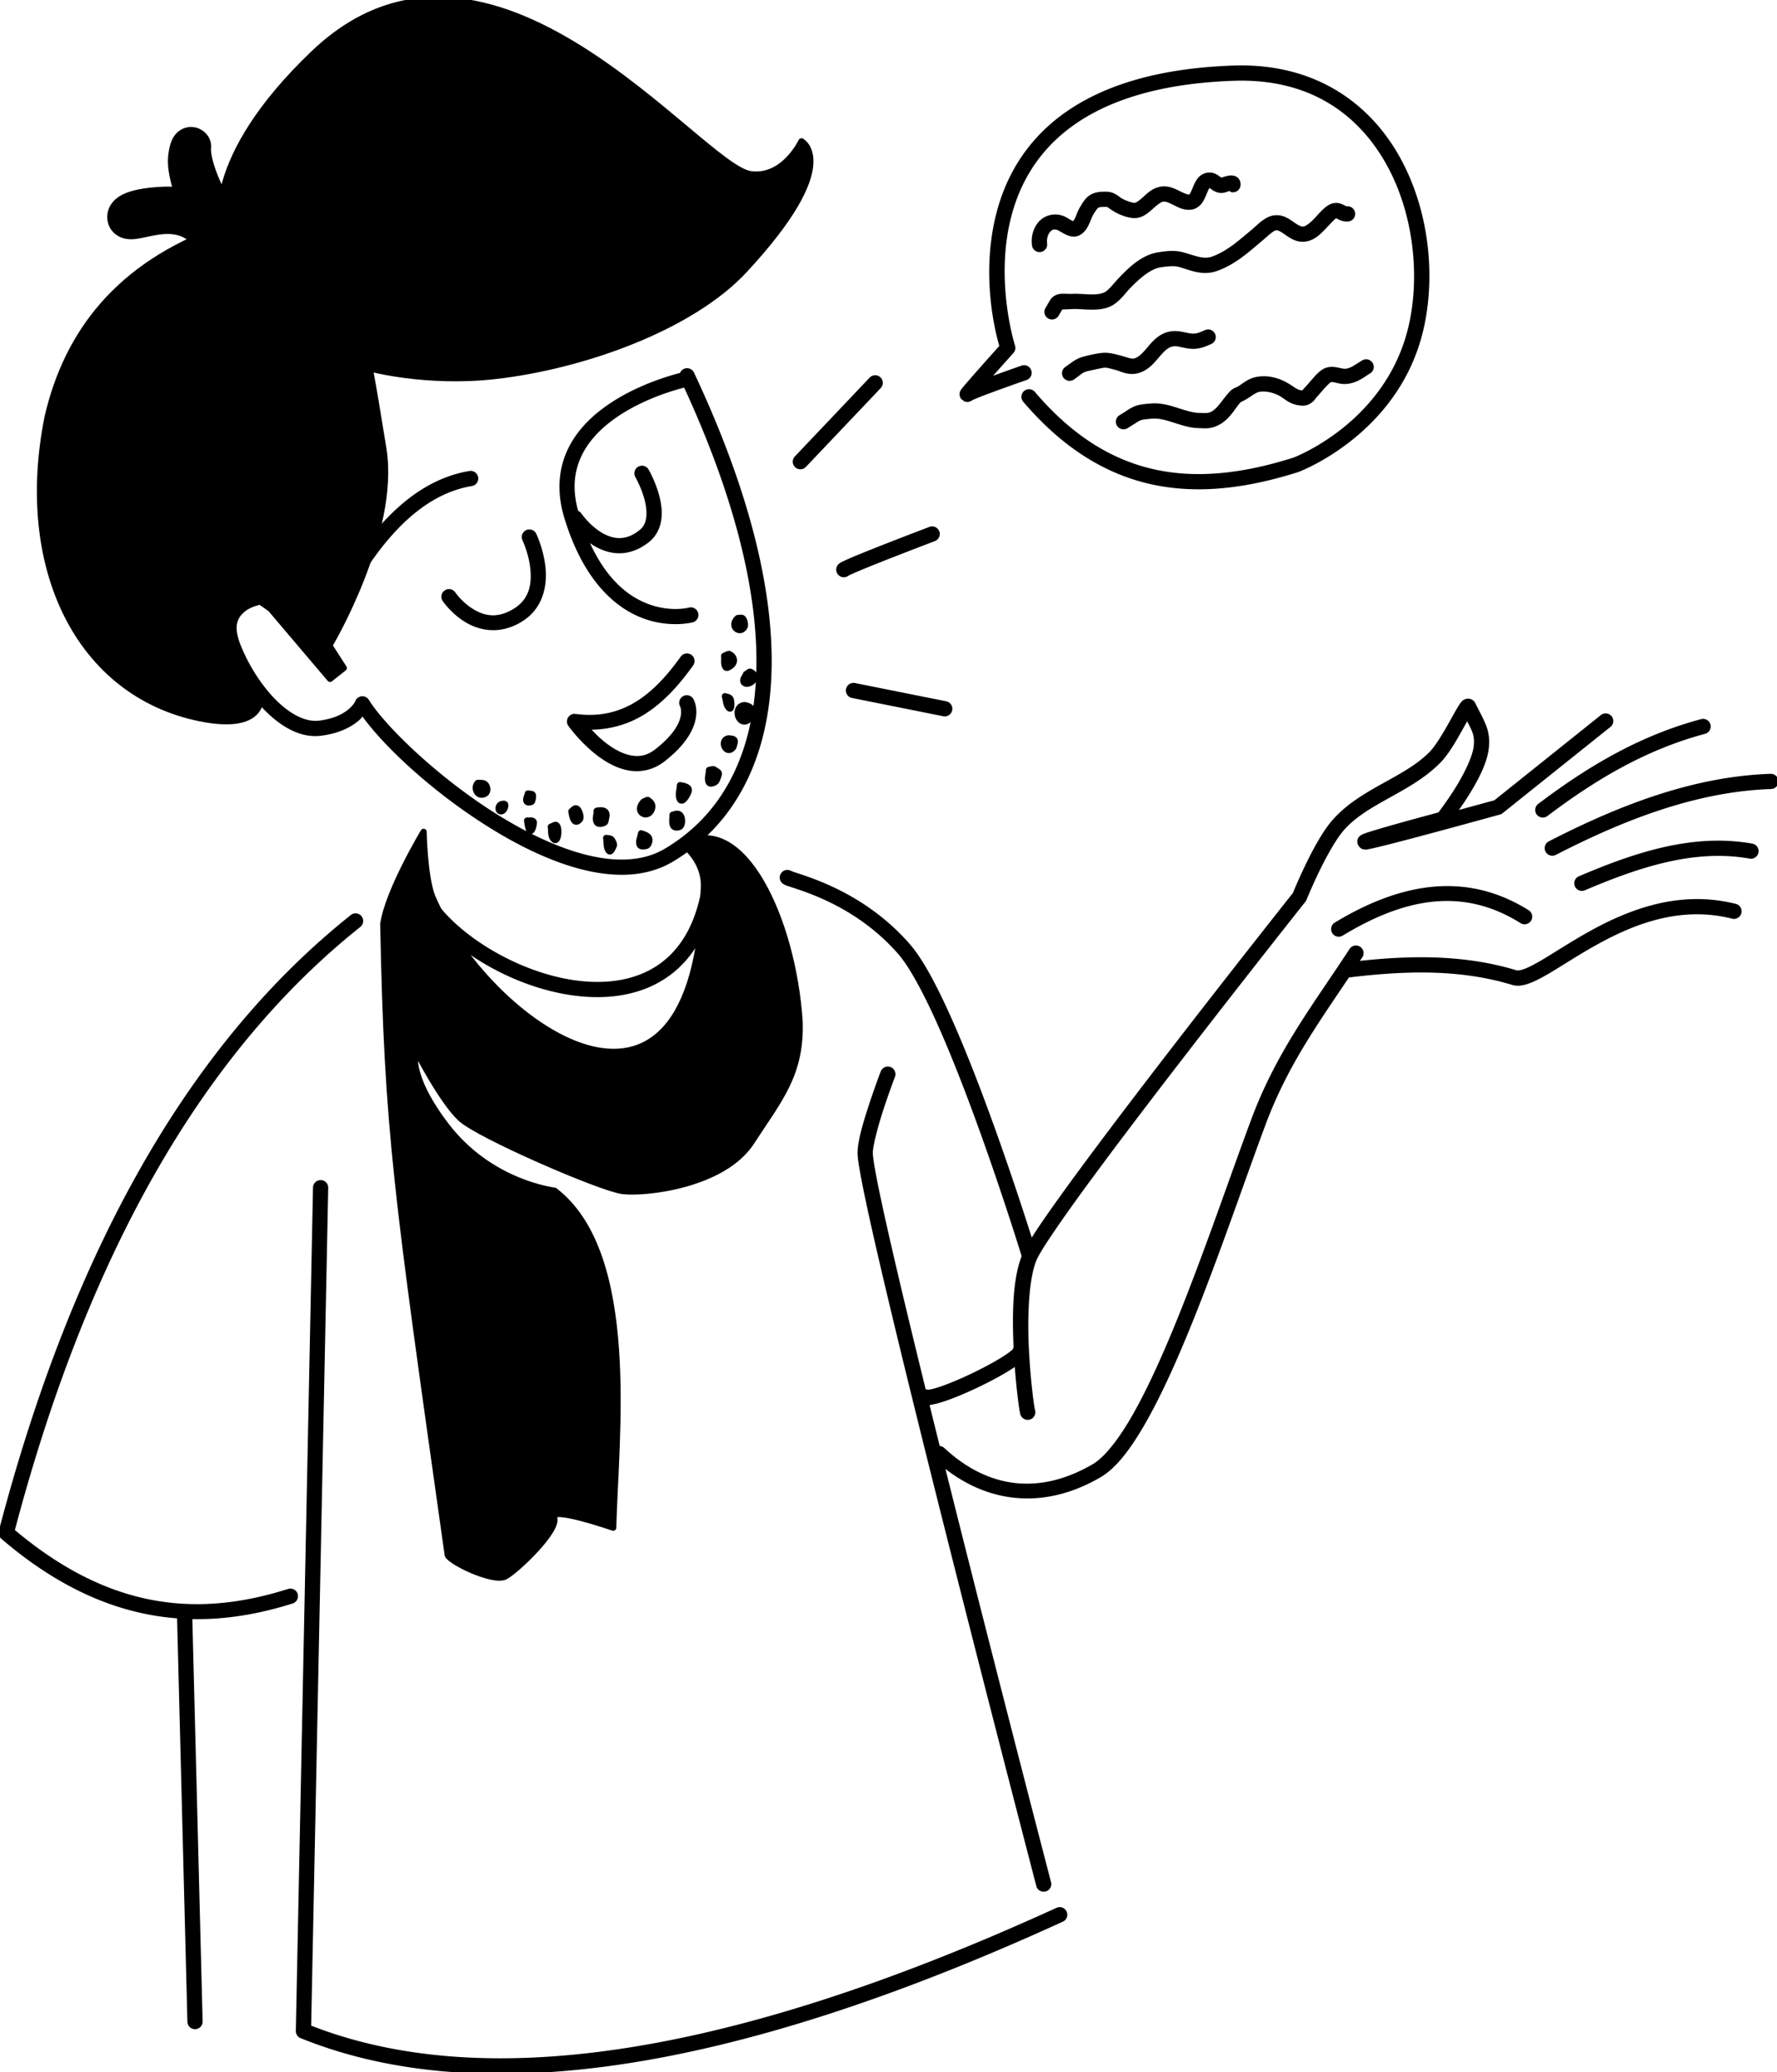 <?xml version="1.0" encoding="UTF-8" standalone="no"?>
<!-- Created with Inkscape (http://www.inkscape.org/) -->

<svg width="100%" height="100%"
    viewBox="0 0 610.746 712.245"
    version="1.1" id="svg5"
    xml:space="preserve"
    xmlns="http://www.w3.org/2000/svg"
    xmlns:svg="http://www.w3.org/2000/svg">
    <defs id="defs2" />
    <g id="layer1"
        transform="translate(-2808.511,-1379.476)">
        <g id="notion-explaining-content-creator"
            transform="matrix(2,0,0,2,2435.541,1176.486)"
            style="stroke-width:0.5">
            <title id="title94598">
                notion-explaining-content-creator
            </title>
            <path
                d="m 247.711,258.709 a 1.058,1.058 0 0 0 -0.779,0.223 c -27.12,21.602 -47.492,56.365 -60.412,105.711 a 1.058,1.058 0 0 0 0.334,1.07 c 17.427,14.999 34.037,16.103 49.855,11.09 a 1.058,1.058 0 0 0 0.689,-1.328 1.058,1.058 0 0 0 -1.328,-0.689 c -15.179,4.811 -30.546,3.899 -47.309,-10.271 12.852,-48.687 32.957,-82.792 59.49,-103.926 a 1.058,1.058 0 0 0 0.168,-1.488 1.058,1.058 0 0 0 -0.709,-0.391 z"
                id="path40670"
                stroke-width="0.5"
                stroke-linecap="round"
                stroke-linejoin="round"
                stroke="black" />
            <path
                d="m 241.602,304.539 a 1.058,1.058 0 0 0 -1.078,1.037 l -2.953,144.934 a 1.058,1.058 0 0 0 0.662,1.002 c 29.761,12.026 72.209,6.759 130.799,-20.014 a 1.058,1.058 0 0 0 0.521,-1.402 1.058,1.058 0 0 0 -1.402,-0.523 c -57.901,26.459 -99.56,31.542 -128.447,20.191 l 2.936,-144.145 a 1.058,1.058 0 0 0 -1.037,-1.08 z"
                id="path40672"
                stroke-width="0.5"
                stroke-linecap="round"
                stroke-linejoin="round"
                stroke="black" />
            <path
                d="m 339.436,285.1 a 1.058,1.058 0 0 0 -1.367,0.609 c 0,0 -0.976,2.545 -1.955,5.525 -0.979,2.981 -1.994,6.266 -2.006,8.373 -0.004,0.668 0.127,1.578 0.354,2.895 0.226,1.317 0.555,2.995 0.975,4.99 0.839,3.99 2.037,9.243 3.475,15.322 2.875,12.16 6.712,27.624 10.549,42.842 7.674,30.435 15.354,59.883 15.354,59.883 a 1.058,1.058 0 0 0 1.291,0.758 1.058,1.058 0 0 0 0.756,-1.291 c 0,0 -7.676,-29.443 -15.348,-59.867 -3.836,-15.212 -7.67,-30.67 -10.541,-42.811 -1.435,-6.07 -2.631,-11.312 -3.463,-15.271 -0.416,-1.98 -0.742,-3.64 -0.961,-4.914 -0.219,-1.274 -0.324,-2.206 -0.322,-2.523 0.007,-1.323 0.938,-4.801 1.898,-7.725 0.961,-2.924 1.922,-5.428 1.922,-5.428 a 1.058,1.058 0 0 0 -0.609,-1.367 z"
                id="path40674"
                stroke-width="0.5"
                stroke-linecap="round"
                stroke-linejoin="round"
                stroke="black" />
            <path
                d="m 304.107,165.117 a 1.058,1.058 0 0 0 -0.508,1.408 c 10.064,21.398 13.933,39.047 12.994,52.609 -0.939,13.562 -6.593,23.011 -15.738,28.426 -3.683,2.181 -8.289,2.365 -13.342,1.16 -5.053,-1.205 -10.493,-3.801 -15.637,-7.002 -10.287,-6.402 -19.448,-15.342 -22.215,-19.822 a 1.058,1.058 0 0 0 -1.889,0.18 c 0,0 -0.196,0.579 -1.111,1.391 -0.916,0.812 -2.509,1.762 -5.303,2.115 -2.481,0.314 -5.296,-1.219 -7.838,-3.836 -2.542,-2.616 -4.743,-6.231 -6.018,-9.568 -1.217,-3.184 -0.377,-4.62 0.67,-5.586 1.047,-0.965 2.426,-1.27 2.426,-1.27 a 1.058,1.058 0 0 0 0.828,-1.248 1.058,1.058 0 0 0 -1.246,-0.828 c 0,0 -1.888,0.357 -3.441,1.789 -1.554,1.433 -2.652,4.132 -1.213,7.898 1.381,3.614 3.686,7.415 6.477,10.287 2.791,2.872 6.137,4.902 9.621,4.461 3.17,-0.401 5.211,-1.542 6.439,-2.631 0.496,-0.439 0.415,-0.52 0.68,-0.896 3.676,5.232 12.142,13.22 22.014,19.363 5.275,3.283 10.882,5.978 16.266,7.262 5.384,1.283 10.607,1.151 14.91,-1.396 9.753,-5.774 15.796,-16.016 16.771,-30.102 0.975,-14.086 -3.024,-32.042 -13.189,-53.656 a 1.058,1.058 0 0 0 -1.408,-0.508 z"
                id="path40676"
                stroke-width="0.5"
                stroke-linecap="round"
                stroke-linejoin="round"
                stroke="black" />
            <path
                d="m 303.799,165.727 c -0.002,6.6e-4 -0.02,0.006 -0.043,0.012 -0.046,0.012 -0.121,0.031 -0.217,0.055 -0.191,0.048 -0.467,0.119 -0.814,0.215 -0.694,0.192 -1.671,0.484 -2.822,0.889 -2.303,0.809 -5.307,2.072 -8.166,3.934 -2.859,1.862 -5.591,4.33 -7.258,7.588 -1.667,3.258 -2.209,7.301 -0.77,12.025 3.25,10.664 8.627,15.261 13.258,17.027 4.631,1.767 8.508,0.723 8.508,0.723 a 1.058,1.058 0 0 0 0.742,-1.299 1.058,1.058 0 0 0 -1.299,-0.744 c 0,0 -3.181,0.876 -7.197,-0.656 -4.017,-1.532 -8.877,-5.454 -11.988,-15.666 -1.302,-4.271 -0.805,-7.642 0.631,-10.447 1.436,-2.805 3.871,-5.048 6.527,-6.777 2.656,-1.73 5.518,-2.94 7.713,-3.711 1.098,-0.386 2.028,-0.662 2.686,-0.844 0.329,-0.091 0.589,-0.159 0.77,-0.205 0.09,-0.023 0.16,-0.04 0.213,-0.053 0.026,-0.007 0.048,-0.011 0.072,-0.018 0.012,-0.003 0.024,-0.007 0.047,-0.014 0.011,-0.003 0.026,-0.008 0.053,-0.018 0.027,-0.01 0.201,-0.096 0.201,-0.096 a 1.058,1.058 0 0 0 0.352,-1.455 1.058,1.058 0 0 0 -1.453,-0.352 c -4e-4,2.5e-4 0.172,-0.085 0.197,-0.094 0.025,-0.009 0.035,-0.011 0.043,-0.014 0.015,-0.005 0.017,-0.006 0.016,-0.006 z"
                id="path40678"
                stroke-width="0.5"
                stroke-linecap="round"
                stroke-linejoin="round"
                stroke="black" />
            <path
                d="m 296.275,181.922 a 1.058,1.058 0 0 0 -0.381,1.447 c 0,0 1.038,1.795 1.594,3.918 0.278,1.062 0.422,2.188 0.297,3.15 -0.126,0.962 -0.473,1.735 -1.246,2.355 -1.41,1.13 -2.655,1.459 -3.816,1.412 -1.161,-0.047 -2.274,-0.507 -3.256,-1.145 -1.964,-1.274 -3.275,-3.172 -3.275,-3.172 a 1.058,1.058 0 0 0 -1.471,-0.279 1.058,1.058 0 0 0 -0.279,1.469 c 0,0 1.473,2.2 3.873,3.758 1.2,0.779 2.665,1.418 4.324,1.484 1.659,0.067 3.478,-0.477 5.225,-1.877 1.236,-0.991 1.844,-2.371 2.021,-3.732 0.178,-1.362 -0.027,-2.728 -0.35,-3.959 -0.645,-2.462 -1.812,-4.449 -1.812,-4.449 a 1.058,1.058 0 0 0 -1.447,-0.381 z"
                id="path40680"
                stroke-width="0.5"
                stroke-linecap="round"
                stroke-linejoin="round"
                stroke="black" />
            <path
                d="m 277.807,192.787 a 1.058,1.058 0 0 0 -0.809,0.045 1.058,1.058 0 0 0 -0.496,1.412 c 0,0 1.053,2.208 1.352,4.842 0.298,2.633 -0.078,5.43 -2.887,7.191 -3.096,1.941 -5.495,1.227 -7.391,0.043 -1.896,-1.184 -3.055,-2.875 -3.055,-2.875 a 1.058,1.058 0 0 0 -1.471,-0.283 1.058,1.058 0 0 0 -0.283,1.471 c 0,0 1.355,2.025 3.688,3.482 2.333,1.457 5.878,2.312 9.637,-0.045 3.622,-2.271 4.209,-6.17 3.863,-9.223 -0.346,-3.053 -1.545,-5.521 -1.545,-5.521 a 1.058,1.058 0 0 0 -0.604,-0.539 z"
                id="path40682"
                stroke-width="0.5"
                stroke-linecap="round"
                stroke-linejoin="round"
                stroke="black" />
            <path
                d="m 304.361,214.049 a 1.058,1.058 0 0 0 -0.688,0.428 c -2.336,3.266 -4.865,6.041 -7.809,7.84 -2.944,1.799 -6.291,2.666 -10.504,2.111 a 1.058,1.058 0 0 0 -1,1.664 c 0,0 2.039,2.885 5.029,5.123 1.495,1.119 3.246,2.101 5.182,2.439 1.936,0.339 4.073,-0.039 5.986,-1.535 3.524,-2.755 4.867,-5.232 5.23,-7.125 0.182,-0.946 0.116,-1.73 -0.01,-2.287 -0.126,-0.557 -0.352,-0.965 -0.352,-0.965 a 1.058,1.058 0 0 0 -1.447,-0.381 1.058,1.058 0 0 0 -0.381,1.447 c 0,0 0.045,0.058 0.113,0.363 0.069,0.305 0.122,0.78 -0.002,1.424 -0.247,1.288 -1.209,3.316 -4.457,5.855 -1.473,1.152 -2.864,1.371 -4.316,1.117 -1.452,-0.254 -2.95,-1.054 -4.279,-2.049 -1.24,-0.928 -2.265,-1.984 -3.062,-2.867 3.563,0.025 6.686,-0.887 9.373,-2.529 3.306,-2.02 6,-5.023 8.426,-8.414 a 1.058,1.058 0 0 0 -0.244,-1.477 1.058,1.058 0 0 0 -0.789,-0.184 z"
                id="path40684"
                stroke-width="0.5"
                stroke-linecap="round"
                stroke-linejoin="round"
                stroke="black" />
            <path
                d="m 267.195,182.68 c -7.476,1.237 -13.95,6.59 -19.598,15.07 a 1.058,1.058 0 0 0 0.293,1.467 1.058,1.058 0 0 0 1.469,-0.293 c 5.463,-8.202 11.483,-13.046 18.182,-14.154 a 1.058,1.058 0 0 0 0.871,-1.219 1.058,1.058 0 0 0 -1.217,-0.871 z"
                id="path40686"
                stroke-width="0.5"
                stroke-linecap="round"
                stroke-linejoin="round"
                stroke="black" />
            <path
                d="m 232.994,206.125 10.21,12.036 2.36,-1.868 -2.483,-3.858 c 0,0 11.595,-19.445 9.286,-33.821 -2.309,-14.376 -2.391,-13.822 -2.391,-13.822 0,0 9.691,2.668 21.589,1.323 14.979,-1.693 33.634,-8.291 42.851,-18.218 17.065,-18.379 9.793,-22.121 9.793,-22.121 0,0 -3.024,6.451 -8.756,5.642 -8.752,-1.236 -44.789,-49.588 -75.019,-20.779 -19.229,18.326 -15.852,30.032 -15.851,30.037 -17.878,6.403 -26.564,18.158 -29.894,32.384 -5.284,26.115 5.449,47.673 26.186,51.87 11.587,2.345 10.374,-4.074 10.374,-4.074 l -5.787,-9.533 0.718,-4.802 4.607,-1.95 z"
                id="path40688"
                stroke-width="1.058"
                stroke-linecap="round"
                stroke-linejoin="round"
                stroke="black" />
            <path
                d="m 220.894,137.707 c 0,0 -2.668,-6.217 -2.319,-9.096 0.35,-2.879 0.982,-1.954 0.982,-1.954 0,0 -0.376,1.962 1.529,6.572 1.905,4.61 5.234,8.92 5.234,8.92 l -2.928,1.076 c -5.467,-8.676 -14.104,-2.437 -15.204,-4.131 -0.602,-1.378 2.691,-2.188 6.858,-2.323 3.592,-0.116 6.815,2.705 6.815,2.705 z"
                id="path40690"
                stroke-width="6.421"
                stroke-linecap="round"
                stroke-linejoin="round"
                stroke="black" />
            <g id="path40692"
                style="stroke-width:0.5">
                <path
                    d="m 324.025,180.835 12.857,-13.545"
                    id="path72655"
                    stroke-width="1.058"
                    stroke-linecap="round"
                    stroke-linejoin="round"
                    stroke="black" />
                <path
                    d="m 336.854,166.232 a 1.058,1.058 0 0 0 -0.74,0.328 l -12.855,13.545 a 1.058,1.058 0 0 0 0.039,1.496 1.058,1.058 0 0 0 1.496,-0.039 l 12.855,-13.545 a 1.058,1.058 0 0 0 -0.037,-1.496 1.058,1.058 0 0 0 -0.758,-0.289 z"
                    id="path72657"
                    stroke-width="0.5"
                    stroke-linecap="round"
                    stroke-linejoin="round"
                    stroke="black" />
            </g>
            <g id="path40694"
                style="stroke-width:0.5">
                <path
                    d="m 331.495,199.387 c 0.79,-0.667 15.176,-6.126 15.176,-6.126"
                    id="path72661"
                    stroke-width="1.058"
                    stroke-linecap="round"
                    stroke-linejoin="round"
                    stroke="black" />
                <path
                    d="m 346.295,192.271 c 0,0 -3.601,1.366 -7.303,2.816 -1.851,0.725 -3.727,1.471 -5.199,2.082 -0.736,0.305 -1.369,0.577 -1.857,0.799 -0.244,0.111 -0.451,0.209 -0.625,0.299 -0.174,0.09 -0.282,0.128 -0.498,0.311 a 1.058,1.058 0 0 0 -0.127,1.492 1.058,1.058 0 0 0 1.492,0.125 c -0.117,0.099 -0.022,0.017 0.102,-0.047 0.123,-0.064 0.306,-0.15 0.531,-0.252 0.45,-0.204 1.071,-0.471 1.795,-0.771 1.448,-0.601 3.316,-1.344 5.16,-2.066 3.688,-1.445 7.281,-2.809 7.281,-2.809 a 1.058,1.058 0 0 0 0.613,-1.365 1.058,1.058 0 0 0 -1.365,-0.613 z"
                    id="path72663"
                    stroke-width="0.5"
                    stroke-linecap="round"
                    stroke-linejoin="round"
                    stroke="black" />
            </g>
            <g id="path40696"
                style="stroke-width:0.5">
                <path
                    d="m 333.157,220.155 15.679,3.14"
                    id="path72667"
                    stroke-width="1.058"
                    stroke-linecap="round"
                    stroke-linejoin="round"
                    stroke="black" />
                <path
                    d="m 333.365,219.117 a 1.058,1.058 0 0 0 -1.246,0.83 1.058,1.058 0 0 0 0.83,1.246 l 15.68,3.141 a 1.058,1.058 0 0 0 1.244,-0.83 1.058,1.058 0 0 0 -0.83,-1.246 z"
                    id="path72669"
                    stroke-width="0.5"
                    stroke-linecap="round"
                    stroke-linejoin="round"
                    stroke="black" />
            </g>
            <path
                d="m 322.354,251.404 a 1.058,1.058 0 0 0 -1.461,0.328 1.058,1.058 0 0 0 0.326,1.459 c 0.381,0.242 0.61,0.281 1.023,0.42 0.414,0.139 0.938,0.306 1.564,0.52 1.252,0.426 2.907,1.032 4.785,1.91 3.756,1.756 8.394,4.596 12.438,9.227 1.915,2.194 4.315,6.63 6.703,11.955 2.388,5.325 4.807,11.563 6.967,17.506 4.319,11.886 7.602,22.588 7.602,22.588 a 1.058,1.058 0 0 0 1.322,0.701 1.058,1.058 0 0 0 0.701,-1.322 c 0,0 -3.296,-10.744 -7.637,-22.689 -2.171,-5.973 -4.601,-12.247 -7.023,-17.648 -2.422,-5.401 -4.79,-9.905 -7.041,-12.482 -4.289,-4.912 -9.192,-7.907 -13.135,-9.75 -1.971,-0.922 -3.707,-1.558 -5,-1.998 -0.646,-0.22 -1.183,-0.391 -1.572,-0.521 -0.39,-0.131 -0.705,-0.291 -0.562,-0.201 z"
                id="path40698"
                stroke-width="0.5"
                stroke-linecap="round"
                stroke-linejoin="round"
                stroke="black" />
            <path
                d="m 362.051,332.49 a 1.058,1.058 0 0 0 -0.799,0.137 1.058,1.058 0 0 0 -0.443,0.801 c -0.013,0.015 -0.025,0.041 -0.121,0.135 -0.256,0.252 -0.771,0.648 -1.43,1.08 -1.317,0.864 -3.232,1.914 -5.221,2.883 -1.988,0.968 -4.06,1.86 -5.691,2.426 -0.815,0.283 -1.525,0.483 -2.018,0.572 -0.493,0.089 -0.776,-0.119 -0.414,0.135 a 1.058,1.058 0 0 0 -1.475,0.262 1.058,1.058 0 0 0 0.26,1.473 c 0.766,0.536 1.33,0.335 2.006,0.213 0.676,-0.122 1.457,-0.35 2.334,-0.654 1.755,-0.609 3.878,-1.526 5.926,-2.523 2.048,-0.998 4.012,-2.07 5.455,-3.016 0.721,-0.473 1.307,-0.904 1.75,-1.34 0.222,-0.218 0.416,-0.429 0.572,-0.74 0.156,-0.311 0.273,-0.894 -0.029,-1.373 a 1.058,1.058 0 0 0 -0.662,-0.469 z"
                id="path40700"
                stroke-width="0.5"
                stroke-linecap="round"
                stroke-linejoin="round"
                stroke="black" />
            <path
                d="m 438.367,221.877 c -0.366,0.14 -0.451,0.284 -0.559,0.404 -0.215,0.24 -0.369,0.487 -0.562,0.803 -0.387,0.632 -0.862,1.503 -1.4,2.467 -1.076,1.928 -2.448,4.237 -3.465,5.285 -4.413,4.545 -11.85,6.28 -16.654,11.67 -1.728,1.939 -3.392,5.071 -4.697,7.771 -1.264,2.615 -2.087,4.665 -2.143,4.801 -0.08,0.101 -10.523,13.258 -21.547,27.561 -5.533,7.179 -11.192,14.618 -15.725,20.795 -4.532,6.176 -7.891,10.969 -9.018,13.316 -1.877,3.912 -1.945,10.549 -1.672,16.434 0.137,2.942 0.385,5.672 0.617,7.701 0.116,1.015 0.226,1.855 0.318,2.463 0.046,0.304 0.088,0.549 0.125,0.74 0.018,0.096 0.035,0.177 0.055,0.258 0.02,0.081 -0.04,0.072 0.156,0.393 a 1.058,1.058 0 0 0 1.455,0.348 1.058,1.058 0 0 0 0.35,-1.455 c 0.18,0.294 0.098,0.22 0.094,0.201 -0.005,-0.019 -0.017,-0.072 -0.031,-0.145 -0.028,-0.146 -0.066,-0.372 -0.109,-0.658 -0.087,-0.573 -0.195,-1.392 -0.309,-2.385 -0.227,-1.986 -0.474,-4.675 -0.607,-7.559 -0.268,-5.768 0.021,-12.407 1.467,-15.42 0.879,-1.831 4.302,-6.826 8.816,-12.979 4.515,-6.153 10.166,-13.585 15.693,-20.756 11.055,-14.342 21.611,-27.645 21.611,-27.645 a 1.058,1.058 0 0 0 0.152,-0.262 c 0,0 0.885,-2.197 2.156,-4.828 1.272,-2.631 2.967,-5.708 4.371,-7.283 4.196,-4.708 11.584,-6.443 16.594,-11.604 1.392,-1.433 2.705,-3.78 3.793,-5.729 0.377,-0.676 0.653,-1.157 0.941,-1.66 0.381,0.76 0.874,1.693 1.059,2.193 0.315,0.852 0.398,1.444 0.305,2.531 -0.166,1.936 -1.741,5.066 -3.314,7.561 -0.787,1.247 -1.564,2.355 -2.139,3.146 -0.287,0.396 -0.524,0.712 -0.688,0.93 -0.015,0.02 -0.021,0.028 -0.035,0.047 -0.336,0.09 -3.395,0.906 -6.686,1.826 -1.733,0.485 -3.435,0.974 -4.664,1.352 -0.614,0.189 -1.104,0.347 -1.453,0.479 -0.175,0.066 -0.285,0.096 -0.498,0.229 -0.053,0.033 -0.115,0.071 -0.215,0.17 -0.1,0.099 -0.326,0.287 -0.324,0.773 0.002,0.487 0.417,0.871 0.613,0.965 0.196,0.094 0.293,0.095 0.371,0.104 0.456,0.051 0.48,-0.017 0.717,-0.06 0.236,-0.043 0.527,-0.106 0.879,-0.186 0.703,-0.16 1.639,-0.39 2.734,-0.668 2.191,-0.556 5.016,-1.306 7.812,-2.059 5.592,-1.505 11.066,-3.021 11.066,-3.021 a 1.058,1.058 0 0 0 0.379,-0.193 l 18.521,-14.816 a 1.058,1.058 0 0 0 0.166,-1.488 1.058,1.058 0 0 0 -1.488,-0.164 L 443.402,239.25 c -0.126,0.035 -3.862,1.054 -6.814,1.861 0.554,-0.775 1.187,-1.667 1.885,-2.773 1.64,-2.6 3.395,-5.748 3.633,-8.512 0.112,-1.299 -0.025,-2.359 -0.426,-3.445 -0.401,-1.086 -1.018,-2.201 -1.898,-3.953 -0.089,-0.176 -0.288,-0.43 -0.602,-0.551 -0.313,-0.121 -0.63,-0.07 -0.812,0 z"
                id="path40702"
                stroke-width="0.5"
                stroke-linecap="round"
                stroke-linejoin="round"
                stroke="black" />
            <path
                d="m 420.08,264.396 a 1.058,1.058 0 0 0 -1.465,0.309 c -6.127,9.401 -12.455,17.444 -16.818,29.102 -3.672,9.812 -8.252,23.422 -13.09,35.248 -2.419,5.913 -4.904,11.379 -7.35,15.674 -2.445,4.294 -4.908,7.394 -6.943,8.584 -9.182,5.367 -18.144,4.326 -25.814,-2.795 a 1.058,1.058 0 0 0 -1.496,0.055 1.058,1.058 0 0 0 0.057,1.496 c 8.217,7.628 18.496,8.816 28.322,3.072 2.716,-1.588 5.193,-4.936 7.715,-9.365 2.522,-4.429 5.031,-9.96 7.469,-15.92 4.876,-11.919 9.464,-25.557 13.113,-35.309 4.239,-11.327 10.421,-19.19 16.609,-28.686 a 1.058,1.058 0 0 0 -0.309,-1.465 z"
                id="path40704"
                stroke-width="0.5"
                stroke-linecap="round"
                stroke-linejoin="round"
                stroke="black" />
            <path
                d="m 436.691,254.059 c -6.911,-0.403 -13.867,2.055 -20.699,6.193 a 1.058,1.058 0 0 0 -0.355,1.453 1.058,1.058 0 0 0 1.453,0.357 c 10.581,-6.409 20.684,-8.498 30.832,-2.143 a 1.058,1.058 0 0 0 1.459,-0.336 1.058,1.058 0 0 0 -0.336,-1.459 c -4.078,-2.554 -8.207,-3.825 -12.354,-4.066 z"
                id="path40706"
                stroke-width="0.5"
                stroke-linecap="round"
                stroke-linejoin="round"
                stroke="black" />
            <path
                d="m 477.76,256.25 c -6.754,0.089 -12.818,2.657 -17.807,5.404 -3.326,1.831 -6.197,3.751 -8.477,5.09 -1.14,0.669 -2.136,1.19 -2.918,1.482 -0.782,0.293 -1.314,0.32 -1.543,0.25 -9.399,-2.854 -19.12,-2.558 -28.857,-1.373 a 1.058,1.058 0 0 0 -0.924,1.18 1.058,1.058 0 0 0 1.18,0.922 c 9.611,-1.17 19.015,-1.427 27.986,1.297 0.949,0.288 1.907,0.079 2.9,-0.293 0.993,-0.372 2.061,-0.943 3.246,-1.639 2.37,-1.392 5.199,-3.283 8.428,-5.061 6.457,-3.555 14.415,-6.622 23.234,-4.385 a 1.058,1.058 0 0 0 1.287,-0.766 1.058,1.058 0 0 0 -0.766,-1.287 c -2.39,-0.606 -4.719,-0.852 -6.971,-0.822 z"
                id="path40708"
                stroke-width="0.5"
                stroke-linecap="round"
                stroke-linejoin="round"
                stroke="black" />
            <path
                d="m 480.033,246.25 c -7.492,0.354 -14.858,2.963 -22.125,6.062 a 1.058,1.058 0 0 0 -0.557,1.389 1.058,1.058 0 0 0 1.389,0.559 c 9.579,-4.086 19.026,-7.14 28.459,-5.463 a 1.058,1.058 0 0 0 1.227,-0.855 1.058,1.058 0 0 0 -0.857,-1.229 c -2.526,-0.449 -5.038,-0.581 -7.535,-0.463 z"
                id="path40710"
                stroke-width="0.5"
                stroke-linecap="round"
                stroke-linejoin="round"
                stroke="black" />
            <path
                d="m 490.766,234.723 c -12.956,0.435 -25.569,5.176 -38.006,11.578 a 1.058,1.058 0 0 0 -0.455,1.426 1.058,1.058 0 0 0 1.424,0.457 c 12.296,-6.33 24.622,-10.927 37.107,-11.346 a 1.058,1.058 0 0 0 1.021,-1.092 1.058,1.058 0 0 0 -1.092,-1.023 z"
                id="path40712"
                stroke-width="0.5"
                stroke-linecap="round"
                stroke-linejoin="round"
                stroke="black" />
            <path
                d="m 478.881,225.318 c -10.443,2.785 -19.358,8.055 -27.906,14.523 a 1.058,1.058 0 0 0 -0.205,1.482 1.058,1.058 0 0 0 1.482,0.205 c 8.425,-6.375 17.085,-11.475 27.176,-14.166 a 1.058,1.058 0 0 0 0.75,-1.295 1.058,1.058 0 0 0 -1.297,-0.75 z"
                id="path40714"
                stroke-width="0.5"
                stroke-linecap="round"
                stroke-linejoin="round"
                stroke="black" />
            <path
                d="m 218.172,377.482 a 1.058,1.058 0 0 0 -1.031,1.084 l 1.799,70.355 a 1.058,1.058 0 0 0 1.084,1.031 1.058,1.058 0 0 0 1.031,-1.084 l -1.797,-70.355 a 1.058,1.058 0 0 0 -1.086,-1.031 z"
                id="path40716"
                stroke-width="0.5"
                stroke-linecap="round"
                stroke-linejoin="round"
                stroke="black" />
            <path
                d="m 259.282,244.436 c 0,0 -6.104,10.141 -6.936,15.847 0.718,35.875 2.237,45.681 11.058,108.299 -0.145,1.045 7.851,4.963 9.926,3.817 2.075,-1.146 9.215,-8.01 8.373,-10.1 -0.842,-2.09 10.158,1.727 10.158,1.727 0.413,-15.702 4.186,-46.967 -10.071,-57.915 0.174,-0.009 -11.001,-1.12 -18.705,-11.275 -6.849,-9.028 -5.123,-12.828 -5.123,-12.828 0,0 4.528,8.852 7.749,11.754 3.222,2.902 23.958,11.914 27.76,12.407 3.802,0.493 17.283,-0.958 22.13,-8.402 4.847,-7.444 8.576,-11.653 8.3,-20.693 -1.138,-17.59 -9.846,-36.272 -19.997,-30.431 0,0 3.644,2.712 3.541,7.096 -1.177,50.103 -37.621,23.293 -46.697,1.799 -1.329,-3.488 -1.466,-11.101 -1.466,-11.101 z"
                id="path40718"
                stroke-width="1.058"
                stroke-linecap="round"
                stroke-linejoin="round"
                stroke="black" />
            <path
                d="m 308.664,252.488 a 1.058,1.058 0 0 0 -1.205,0.889 c -1.044,6.89 -3.757,11.255 -7.348,13.875 -3.59,2.62 -8.148,3.521 -12.996,3.154 -9.697,-0.734 -20.404,-6.686 -25.504,-13.213 a 1.058,1.058 0 0 0 -1.486,-0.182 1.058,1.058 0 0 0 -0.182,1.484 c 5.586,7.148 16.592,13.233 27.012,14.021 5.21,0.394 10.312,-0.571 14.404,-3.557 4.092,-2.986 7.085,-7.965 8.191,-15.268 a 1.058,1.058 0 0 0 -0.887,-1.205 z"
                id="path40720"
                stroke-width="0.5"
                stroke-linecap="round"
                stroke-linejoin="round"
                stroke="black" />
            <path
                d="m 268.572,236.033 c -0.878,0.953 0.104,2.633 1.335,1.828 0.504,-0.329 0.362,-1.259 -0.043,-1.611 -0.322,-0.28 -0.93,-0.21 -1.292,-0.218 z"
                id="path40722"
                stroke-width="1.058"
                stroke-linecap="round"
                stroke-linejoin="round"
                stroke="black" />
            <path
                d="m 277.192,237.854 c -0.077,0.447 -0.424,0.931 -0.232,1.342 0.127,0.273 0.638,0.236 0.9,0.087 0.096,-0.055 0.445,-1.239 0.036,-1.335 -0.23,-0.054 -0.469,-0.063 -0.704,-0.094 z"
                id="path40724"
                stroke-width="1.058"
                stroke-linecap="round"
                stroke-linejoin="round"
                stroke="black" />
            <path
                d="m 277.061,242.497 c 0.456,3.8 1.348,0.519 1.139,0.196 -0.209,-0.324 -0.759,-0.131 -1.139,-0.196 z"
                id="path40726"
                stroke-width="1.058"
                stroke-linecap="round"
                stroke-linejoin="round"
                stroke="black" />
            <path
                d="m 281.132,243.571 c 0.128,0.677 -0.035,1.485 0.385,2.032 1.004,1.305 1.273,-2.617 0.363,-2.351 -0.26,0.076 -0.498,0.213 -0.747,0.319 z"
                id="path40728"
                stroke-width="1.058"
                stroke-linecap="round"
                stroke-linejoin="round"
                stroke="black" />
            <path
                d="m 284.665,240.93 c 0.078,0.238 0.282,2.684 1.451,1.422 0.375,-0.405 -0.186,-2.21 -0.813,-1.937 -0.251,0.109 -0.426,0.343 -0.638,0.515 z"
                id="path40730"
                stroke-width="1.058"
                stroke-linecap="round"
                stroke-linejoin="round"
                stroke="black" />
            <path
                d="m 289.026,240.821 c 0.01,0.675 -0.328,1.452 0.029,2.024 0.224,0.359 0.887,0.24 1.27,0.058 0.263,-0.125 0.242,-0.532 0.319,-0.813 0.378,-1.363 -0.683,-1.487 -1.618,-1.27 z"
                id="path40732"
                stroke-width="1.058"
                stroke-linecap="round"
                stroke-linejoin="round"
                stroke="black" />
            <path
                d="m 290.644,245.494 c 0.169,0.757 -0.051,1.733 0.508,2.271 0.309,0.298 0.673,-0.586 0.827,-0.987 0.086,-0.224 -0.093,-0.473 -0.181,-0.697 -0.221,-0.559 -0.625,-0.526 -1.154,-0.588 z"
                id="path40734"
                stroke-width="1.058"
                stroke-linecap="round"
                stroke-linejoin="round"
                stroke="black" />
            <path
                d="m 296.651,244.696 c -0.082,0.66 -0.508,1.369 -0.247,1.981 0.154,0.363 0.788,0.285 1.168,0.181 0.249,-0.068 0.383,-0.377 0.457,-0.624 0.316,-1.052 -0.67,-1.314 -1.379,-1.538 z"
                id="path40736"
                stroke-width="1.058"
                stroke-linecap="round"
                stroke-linejoin="round"
                stroke="black" />
            <path
                d="m 297.029,239.283 c -1.647,1.818 0.765,3.033 1.437,1.379 0.276,-0.68 0.067,-1.206 -0.472,-1.567 -0.075,-0.05 -0.144,-0.155 -0.232,-0.138 -0.262,0.051 -0.489,0.218 -0.733,0.327 z"
                id="path40738"
                stroke-width="1.058"
                stroke-linecap="round"
                stroke-linejoin="round"
                stroke="black" />
            <path
                d="m 302.05,241.518 c 0.047,0.811 -0.459,2.553 1.146,2.119 0.647,-0.175 0.697,-1.915 -0.044,-2.249 -0.354,-0.159 -0.777,0.042 -1.103,0.131 z"
                id="path40740"
                stroke-width="1.058"
                stroke-linecap="round"
                stroke-linejoin="round"
                stroke="black" />
            <path
                d="m 303.334,236.424 c -0.029,0.767 -0.35,1.579 -0.087,2.3 0.425,1.168 1.515,-0.812 1.611,-1.35 0.134,-0.75 -1.157,-0.893 -1.524,-0.951 z"
                id="path40742"
                stroke-width="1.058"
                stroke-linecap="round"
                stroke-linejoin="round"
                stroke="black" />
            <path
                d="m 308.326,233.805 c -0.015,0.721 -0.363,1.516 -0.043,2.162 0.161,0.326 0.785,0.148 1.088,-0.051 0.324,-0.212 0.409,-0.663 0.551,-1.023 0.28,-0.707 -0.01,-0.693 -0.617,-1.11 -0.077,-0.053 -0.161,-0.118 -0.254,-0.116 -0.246,0.005 -0.484,0.092 -0.726,0.138 z"
                id="path40744"
                stroke-width="1.058"
                stroke-linecap="round"
                stroke-linejoin="round"
                stroke="black" />
            <path
                d="m 311.671,228.371 c -1.652,0.289 -0.408,3.034 0.784,1.611 0.141,-0.169 0.143,-0.417 0.218,-0.624 0.322,-0.891 -0.216,-0.929 -1.001,-0.987 z"
                id="path40746"
                stroke-width="1.058"
                stroke-linecap="round"
                stroke-linejoin="round"
                stroke="black" />
            <path
                d="m 311.047,221.137 c 0.198,0.641 0.175,1.399 0.595,1.923 0.683,0.851 0.529,-1.023 0.45,-1.292 -0.152,-0.517 -0.606,-0.514 -1.045,-0.631 z"
                id="path40748"
                stroke-width="1.058"
                stroke-linecap="round"
                stroke-linejoin="round"
                stroke="black" />
            <path
                d="m 314.464,222.653 c -2.009,0.148 -1.271,3.308 0.276,2.772 0.742,-0.257 1.421,-1.52 0.834,-2.242 -0.287,-0.353 -0.69,-0.413 -1.11,-0.53 z"
                id="path40750"
                stroke-width="1.058"
                stroke-linecap="round"
                stroke-linejoin="round"
                stroke="black" />
            <path
                d="m 314.689,217.327 c -0.15,0.435 -0.618,0.877 -0.45,1.306 0.448,1.144 3.136,-0.621 1.328,-1.647 -0.345,-0.196 -0.346,0.057 -0.878,0.341 z"
                id="path40752"
                stroke-width="1.058"
                stroke-linecap="round"
                stroke-linejoin="round"
                stroke="black" />
            <path
                d="m 310.923,214.207 c 0.082,0.655 -0.14,1.431 0.247,1.966 0.197,0.272 0.705,-0.078 0.965,-0.29 0.775,-0.632 0.536,-1.562 -0.203,-1.937 -0.067,-0.034 -0.138,-0.099 -0.21,-0.08 -0.28,0.072 -0.532,0.227 -0.798,0.341 z"
                id="path40754"
                stroke-width="1.058"
                stroke-linecap="round"
                stroke-linejoin="round"
                stroke="black" />
            <path
                d="m 313.245,207.706 c -1.552,1.409 0.447,2.934 1.197,1.509 0.197,-0.374 -0.061,-1.558 -0.551,-1.567 -0.216,-0.004 -0.43,0.039 -0.646,0.058 z"
                id="path40756"
                stroke-width="1.058"
                stroke-linecap="round"
                stroke-linejoin="round"
                stroke="black" />
            <path
                d="m 272.545,239.719 c -0.242,0.228 -0.248,0.172 -0.341,0.417 -0.224,0.594 0.278,1.093 0.791,0.595 0.169,-0.164 0.262,-0.44 0.312,-0.664 0.137,-0.618 -0.367,-0.462 -0.762,-0.348 z"
                id="path40758"
                stroke-width="1.058"
                stroke-linecap="round"
                stroke-linejoin="round"
                stroke="black" />
            <path
                d="m 398.406,113.012 c -13.519,0.47 -22.854,3.699 -29.207,8.367 -6.353,4.668 -9.668,10.76 -11.221,16.729 -2.87,11.033 0.044,21.337 0.518,22.896 -0.333,0.371 -1.716,1.91 -3.355,3.762 -0.913,1.031 -1.804,2.045 -2.43,2.775 -0.313,0.365 -0.554,0.655 -0.719,0.865 -0.082,0.105 -0.121,0.127 -0.236,0.346 -0.029,0.055 -0.08,0.094 -0.119,0.354 -0.01,0.065 -0.006,0.263 -0.006,0.264 8e-5,7.9e-4 0.14,0.433 0.141,0.434 3.2e-4,5.4e-4 0.437,0.412 0.438,0.412 5.5e-4,2.8e-4 0.454,0.113 0.455,0.113 7.9e-4,2e-5 0.204,-0.014 0.27,-0.029 0.066,-0.015 0.112,-0.032 0.15,-0.047 0.077,-0.031 0.121,-0.056 0.156,-0.076 0.07,-0.041 0.103,-0.068 0.135,-0.092 -0.147,0.113 0.11,-0.057 0.402,-0.186 0.293,-0.128 0.695,-0.292 1.16,-0.475 0.931,-0.365 2.121,-0.806 3.289,-1.23 2.337,-0.85 4.59,-1.633 4.59,-1.633 a 1.058,1.058 0 0 0 0.65,-1.348 1.058,1.058 0 0 0 -1.346,-0.652 c 0,0 -2.262,0.786 -4.617,1.643 -0.424,0.154 -0.785,0.296 -1.203,0.451 0.158,-0.179 0.263,-0.305 0.424,-0.486 1.819,-2.055 3.729,-4.18 3.729,-4.18 a 1.058,1.058 0 0 0 0.221,-1.033 c 0,0 -3.561,-11.11 -0.646,-22.314 1.457,-5.602 4.493,-11.198 10.424,-15.557 5.931,-4.358 14.812,-7.497 28.029,-7.957 13.155,-0.458 21.59,5.805 26.418,14.4 4.828,8.596 5.893,19.584 3.867,28.172 -3.943,16.718 -19.921,22.67 -19.963,22.686 -8.49,2.678 -16.382,3.649 -23.758,2.068 -7.386,-1.583 -14.31,-5.711 -20.92,-13.455 a 1.058,1.058 0 0 0 -1.492,-0.117 1.058,1.058 0 0 0 -0.117,1.492 c 6.845,8.02 14.224,12.463 22.086,14.148 7.862,1.685 16.15,0.627 24.873,-2.129 a 1.058,1.058 0 0 0 0.049,-0.018 c 0,0 17.087,-6.314 21.303,-24.189 2.154,-9.134 1.055,-20.55 -4.082,-29.695 -5.137,-9.145 -14.469,-15.961 -28.338,-15.479 z m -46.078,55.266 c -0.077,0.045 -0.149,0.055 -0.242,0.127 0.009,-0.007 0.024,-0.02 0.08,-0.053 0.028,-0.016 0.065,-0.038 0.137,-0.066 0.006,-0.002 0.018,-0.005 0.025,-0.008 z"
                id="path40760"
                stroke-width="0.5"
                stroke-linecap="round"
                stroke-linejoin="round"
                stroke="black" />
            <path
                d="m 394.805,131.443 c -0.447,-0.107 -1.006,-0.046 -1.484,0.188 -0.605,0.295 -0.94,0.786 -1.184,1.23 -0.244,0.445 -0.411,0.891 -0.574,1.277 -0.163,0.387 -0.325,0.71 -0.451,0.875 -0.126,0.165 -0.136,0.154 -0.188,0.16 -0.394,0.049 -1.015,-0.217 -1.859,-0.639 -0.844,-0.421 -1.955,-0.976 -3.279,-0.678 -1.306,0.294 -2.139,1.199 -2.859,1.838 -0.72,0.639 -1.217,0.944 -1.562,0.912 -0.593,-0.055 -1.707,-0.483 -2.332,-0.859 -0.248,-0.15 -0.612,-0.513 -1.242,-0.803 -0.71,-0.327 -1.348,-0.257 -1.758,-0.252 h -0.002 c -0.978,0.012 -1.816,0.257 -2.42,0.768 -0.604,0.51 -0.921,1.115 -1.334,1.795 -0.383,0.63 -0.567,1.264 -0.787,1.75 -0.204,0.451 -0.389,0.661 -0.553,0.762 -0.094,-0.026 -0.249,-0.084 -0.436,-0.182 -0.404,-0.211 -0.81,-0.534 -1.408,-0.754 -1.522,-0.56 -3.067,-0.043 -3.949,0.975 -0.882,1.017 -1.253,2.428 -1.066,3.842 a 1.058,1.058 0 0 0 1.188,0.91 1.058,1.058 0 0 0 0.912,-1.188 c -0.111,-0.843 0.155,-1.703 0.566,-2.178 0.411,-0.474 0.814,-0.671 1.619,-0.375 0.05,0.018 0.595,0.35 1.16,0.645 0.283,0.147 0.591,0.293 0.963,0.381 0.372,0.088 0.854,0.121 1.332,-0.111 0.878,-0.427 1.309,-1.207 1.602,-1.854 0.292,-0.646 0.497,-1.243 0.668,-1.525 0.424,-0.699 0.695,-1.112 0.891,-1.277 0.196,-0.166 0.372,-0.257 1.08,-0.266 0.506,-0.007 0.705,-0.009 0.848,0.057 0.196,0.09 0.509,0.376 1.035,0.693 0.884,0.533 2.061,1.047 3.23,1.154 1.4,0.129 2.387,-0.752 3.16,-1.438 0.773,-0.686 1.443,-1.248 1.92,-1.355 0.496,-0.112 1.067,0.105 1.869,0.506 0.802,0.4 1.79,1.006 3.068,0.846 0.705,-0.088 1.263,-0.528 1.604,-0.973 0.34,-0.444 0.542,-0.91 0.723,-1.338 0.181,-0.427 0.336,-0.821 0.48,-1.084 0.144,-0.263 0.261,-0.349 0.254,-0.346 0.117,-0.057 0.06,-0.032 0.065,-0.031 0.004,0.001 0.097,0.037 0.264,0.154 0.333,0.234 1.032,0.854 2.059,0.736 0.251,-0.029 0.258,-0.054 0.342,-0.08 0.084,-0.026 0.173,-0.055 0.268,-0.086 0.19,-0.061 0.407,-0.129 0.582,-0.17 0.12,-0.028 0.116,-0.028 0.125,-0.033 a 1.058,1.058 0 0 0 0.137,0.236 1.058,1.058 0 0 0 1.295,-0.748 c 0.073,-0.274 0.074,-0.74 -0.189,-1.096 -0.264,-0.356 -0.616,-0.459 -0.844,-0.496 -0.455,-0.074 -0.723,0.01 -1.006,0.076 -0.283,0.067 -0.548,0.151 -0.752,0.217 -0.088,0.029 -0.158,0.049 -0.213,0.066 -0.071,0.005 -0.14,-0.041 -0.588,-0.355 -0.23,-0.161 -0.539,-0.374 -0.986,-0.48 z m 2.533,1.521 a 1.058,1.058 0 0 0 0.564,0.975 c -0.109,-0.029 -0.253,-0.051 -0.41,-0.264 -0.198,-0.268 -0.182,-0.607 -0.154,-0.711 z"
                id="path40762"
                stroke-width="0.5"
                stroke-linecap="round"
                stroke-linejoin="round"
                stroke="black" />
            <path
                d="m 416.168,136.615 c -0.438,-0.018 -0.922,0.126 -1.336,0.393 -0.923,0.595 -1.609,1.49 -2.336,2.248 -0.727,0.758 -1.451,1.307 -1.914,1.398 -0.619,0.122 -1.197,-0.292 -2.143,-0.939 -0.473,-0.324 -1.009,-0.685 -1.701,-0.879 -0.692,-0.194 -1.553,-0.152 -2.344,0.254 -1.08,0.554 -1.832,1.391 -2.484,1.936 -2.321,1.938 -4.399,3.834 -7.01,4.783 -1.674,0.609 -3.123,-0.182 -5.303,-0.748 -1.402,-0.364 -2.786,-0.14 -3.912,0.018 -2.928,0.41 -5.146,2.685 -6.795,4.41 -0.831,0.87 -1.501,1.782 -2.197,2.287 -0.561,0.408 -1.458,0.568 -2.518,0.57 -1.06,0.002 -2.212,-0.146 -3.283,-0.105 -1.544,0.059 -2.042,-0.183 -2.936,0.234 -0.447,0.208 -0.723,0.589 -0.91,0.9 -0.187,0.311 -0.363,0.653 -0.678,1.164 a 1.058,1.058 0 0 0 0.348,1.457 1.058,1.058 0 0 0 1.455,-0.348 c 0.349,-0.568 0.564,-0.973 0.689,-1.182 0.126,-0.209 0.086,-0.119 -0.01,-0.074 -0.191,0.089 0.479,0.026 2.123,-0.037 0.785,-0.03 1.967,0.11 3.207,0.107 1.24,-0.003 2.607,-0.14 3.756,-0.975 1.091,-0.792 1.805,-1.828 2.482,-2.537 1.603,-1.677 3.619,-3.505 5.559,-3.777 1.122,-0.157 2.259,-0.28 3.088,-0.065 1.863,0.484 3.992,1.623 6.559,0.689 3.111,-1.131 5.377,-3.259 7.643,-5.15 0.8,-0.668 1.479,-1.361 2.092,-1.676 0.362,-0.186 0.533,-0.175 0.809,-0.098 0.276,0.077 0.644,0.29 1.076,0.586 0.864,0.591 2.089,1.599 3.748,1.271 1.318,-0.26 2.232,-1.176 3.033,-2.012 0.801,-0.836 1.535,-1.666 1.953,-1.936 0.128,-0.083 0.109,-0.054 0.102,-0.055 -0.008,-3.2e-4 0.045,0.005 0.193,0.076 0.296,0.143 0.959,0.591 1.889,0.502 a 1.058,1.058 0 0 0 0.953,-1.152 1.058,1.058 0 0 0 -1.152,-0.953 c -0.153,0.015 -0.278,-0.066 -0.77,-0.303 -0.246,-0.119 -0.587,-0.267 -1.025,-0.285 z"
                id="path40764"
                stroke-width="0.5"
                stroke-linecap="round"
                stroke-linejoin="round"
                stroke="black" />
            <path
                d="m 394.492,158.43 a 1.058,1.058 0 0 0 -0.811,0.014 c -0.95,0.412 -1.459,0.659 -2.25,0.631 -0.551,-0.02 -1.118,-0.178 -1.82,-0.312 -0.702,-0.135 -1.566,-0.224 -2.506,0.061 -1.588,0.48 -2.53,1.687 -3.35,2.648 -0.82,0.961 -1.494,1.673 -2.365,1.881 -0.528,0.126 -1.367,-0.25 -2.516,-0.549 -2.062,-0.536 -2.542,-0.587 -4.9,-0.084 -2.349,0.501 -2.515,0.8 -4.287,2.049 a 1.058,1.058 0 0 0 -0.256,1.475 1.058,1.058 0 0 0 1.475,0.256 c 1.883,-1.327 1.247,-1.226 3.512,-1.709 2.34,-0.499 1.839,-0.479 3.924,0.062 0.775,0.202 2.007,0.924 3.539,0.559 1.648,-0.393 2.652,-1.588 3.486,-2.566 0.834,-0.978 1.52,-1.745 2.352,-1.996 0.502,-0.152 0.921,-0.118 1.494,-0.008 0.573,0.11 1.274,0.318 2.143,0.35 1.302,0.047 2.26,-0.411 3.168,-0.805 a 1.058,1.058 0 0 0 0.551,-1.391 1.058,1.058 0 0 0 -0.582,-0.564 z"
                id="path40766"
                stroke-width="0.5"
                stroke-linecap="round"
                stroke-linejoin="round"
                stroke="black" />
            <path
                d="m 420.709,163.637 c -1.269,0.762 -2.022,1.416 -3.074,1.484 -0.251,0.016 -0.737,-0.107 -1.363,-0.23 -0.626,-0.124 -1.509,-0.218 -2.334,0.275 -0.64,0.383 -1.125,0.933 -1.629,1.5 -0.504,0.567 -0.987,1.152 -1.299,1.477 -0.422,0.439 -0.586,0.681 -0.611,0.695 0.102,-0.058 -0.097,0.005 -0.377,-0.029 -0.765,-0.092 -1.247,-0.608 -2.33,-1.246 -1.51,-0.89 -3.433,-1.416 -5.293,-1.037 -1.422,0.29 -2.289,1.156 -3.051,1.6 -0.275,0.16 -0.867,0.285 -1.443,0.922 -1.427,1.578 -2.123,3.116 -3.555,3.584 -0.395,0.129 -0.989,0.086 -1.764,0.07 -1.196,-0.024 -2.426,-0.435 -3.779,-0.867 -1.353,-0.432 -2.842,-0.883 -4.523,-0.752 -1.416,0.111 -2.162,0.211 -2.881,0.533 -0.719,0.322 -1.2,0.726 -2.395,1.441 a 1.058,1.058 0 0 0 -0.363,1.451 1.058,1.058 0 0 0 1.451,0.365 c 1.266,-0.759 1.797,-1.158 2.172,-1.326 0.375,-0.168 0.806,-0.246 2.18,-0.354 1.2,-0.094 2.398,0.237 3.717,0.658 1.319,0.421 2.749,0.934 4.379,0.967 0.633,0.013 1.493,0.141 2.463,-0.176 2.425,-0.792 3.359,-2.949 4.469,-4.176 0.14,-0.155 0.329,-0.159 0.938,-0.514 1.052,-0.613 1.71,-1.211 2.408,-1.354 1.161,-0.236 2.676,0.127 3.797,0.787 0.79,0.465 1.638,1.341 3.15,1.523 0.371,0.045 0.979,0.164 1.676,-0.232 0.701,-0.399 0.948,-0.921 1.092,-1.07 0.421,-0.438 0.888,-1.012 1.354,-1.535 0.465,-0.523 0.97,-0.99 1.137,-1.09 0.167,-0.1 0.364,-0.109 0.836,-0.016 0.471,0.093 1.102,0.318 1.91,0.266 1.812,-0.118 2.962,-1.14 4.027,-1.779 A 1.058,1.058 0 0 0 422.16,164 a 1.058,1.058 0 0 0 -1.451,-0.363 z"
                id="path40768"
                stroke-width="0.5"
                stroke-linecap="round"
                stroke-linejoin="round"
                stroke="black" />
        </g>
    </g>
</svg>